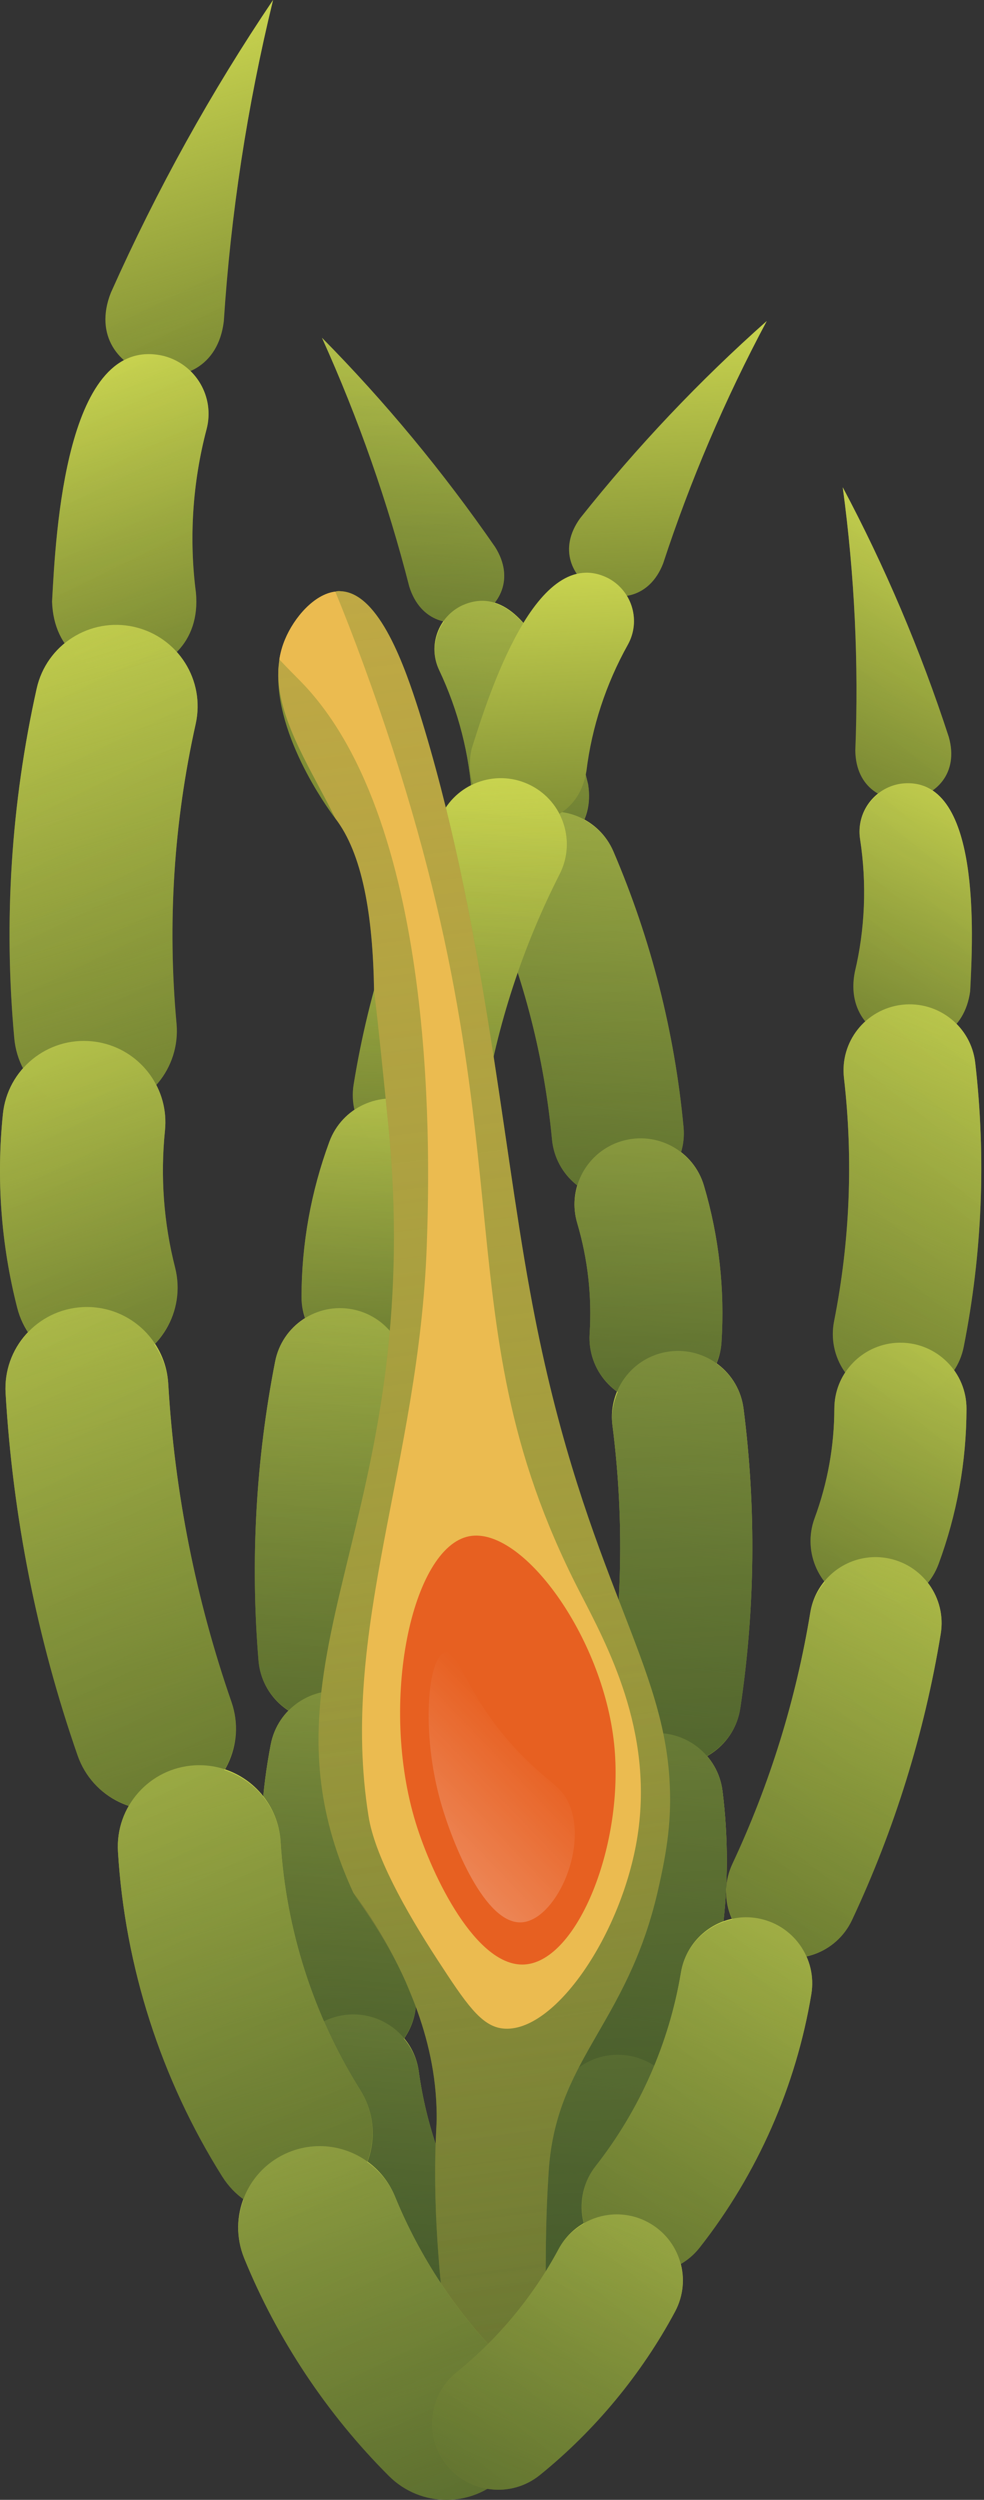 <svg width="87" height="221" viewBox="0 0 87 221" fill="none" xmlns="http://www.w3.org/2000/svg">
<rect x="0" y="0" width="87" height="221" fill="#333333" stroke="none"/>
<path d="M52.299 182.136C53.364 181.672 54.576 181.522 55.8 181.773C58.961 182.419 60.998 185.508 60.35 188.669C59.095 194.798 56.563 200.764 53.028 205.919C51.205 208.585 47.568 209.262 44.908 207.436C42.246 205.612 41.568 201.975 43.392 199.315C46.053 195.433 47.959 190.939 48.905 186.324C49.301 184.384 50.614 182.87 52.299 182.136Z" fill="#808E35"/>
<path d="M57.609 119.916C58.106 119.7 58.64 119.55 59.203 119.478C62.404 119.068 65.331 121.331 65.74 124.531C66.866 133.337 66.77 142.247 65.453 151.016C64.976 154.206 62.003 156.406 58.81 155.927C55.62 155.449 53.421 152.473 53.9 149.283C55.054 141.58 55.139 133.75 54.15 126.017C53.812 123.376 55.289 120.926 57.609 119.916Z" fill="#808E35"/>
<path d="M46.534 72.224C46.545 72.219 46.556 72.215 46.567 72.21C49.533 70.939 52.967 72.315 54.236 75.282C57.557 83.041 59.643 91.232 60.435 99.633C60.74 102.845 58.385 105.693 55.167 105.998C51.956 106.3 49.105 103.943 48.803 100.73C48.125 93.537 46.339 86.521 43.495 79.878C42.23 76.924 43.591 73.506 46.534 72.224Z" fill="#808E35"/>
<path d="M36.186 51.857C34.291 44.433 31.718 37.063 28.471 29.869C34.014 35.486 39.15 41.671 43.77 48.353C47.319 53.989 38.175 58.212 36.186 51.857Z" fill="#808E35"/>
<path d="M55.746 153.697C56.244 153.481 56.782 153.33 57.351 153.258C60.552 152.856 63.473 155.123 63.878 158.325C64.909 166.527 63.853 174.927 60.819 182.615C59.637 185.615 56.243 187.093 53.242 185.906C50.241 184.722 48.767 181.331 49.951 178.329C52.265 172.459 53.072 166.047 52.284 159.786C51.952 157.15 53.428 154.706 55.746 153.697Z" fill="#808E35"/>
<path d="M54.299 101.123C54.52 101.027 54.747 100.945 54.984 100.875C58.077 99.962 61.328 101.729 62.24 104.824C63.569 109.324 64.091 113.978 63.793 118.657C63.589 121.877 60.811 124.319 57.59 124.117C54.37 123.91 51.927 121.134 52.131 117.914C52.342 114.604 51.974 111.313 51.034 108.13C50.19 105.274 51.634 102.283 54.299 101.123Z" fill="#808E35"/>
<path d="M41.738 70.609C41.522 66.74 40.534 62.834 38.825 59.232C37.812 57.087 38.73 54.527 40.876 53.514C47.499 50.576 50.862 64.684 51.999 69.347C53.117 76.54 42.398 77.865 41.738 70.609Z" fill="#808E35"/>
<path d="M52.299 182.136C53.364 181.672 54.576 181.522 55.8 181.773C58.961 182.419 60.998 185.508 60.35 188.669C59.095 194.798 56.563 200.764 53.028 205.919C51.205 208.585 47.568 209.262 44.908 207.436C42.246 205.612 41.568 201.975 43.392 199.315C46.053 195.433 47.959 190.939 48.905 186.324C49.301 184.384 50.614 182.87 52.299 182.136Z" fill="url(#paint0_linear_4929_362134)"/>
<path d="M57.609 119.916C58.106 119.7 58.64 119.55 59.203 119.478C62.404 119.068 65.331 121.331 65.74 124.531C66.866 133.337 66.77 142.247 65.453 151.016C64.976 154.206 62.003 156.406 58.81 155.927C55.62 155.449 53.421 152.473 53.9 149.283C55.054 141.58 55.139 133.75 54.15 126.017C53.812 123.376 55.289 120.926 57.609 119.916Z" fill="url(#paint1_linear_4929_362134)"/>
<path d="M46.534 72.224C46.545 72.219 46.556 72.215 46.567 72.21C49.533 70.939 52.967 72.315 54.236 75.282C57.557 83.041 59.643 91.232 60.435 99.633C60.74 102.845 58.385 105.693 55.167 105.998C51.956 106.3 49.105 103.943 48.803 100.73C48.125 93.537 46.339 86.521 43.495 79.878C42.23 76.924 43.591 73.506 46.534 72.224Z" fill="url(#paint2_linear_4929_362134)"/>
<path d="M36.186 51.857C34.291 44.433 31.718 37.063 28.471 29.869C34.014 35.486 39.15 41.671 43.77 48.353C47.319 53.989 38.175 58.212 36.186 51.857Z" fill="url(#paint3_linear_4929_362134)"/>
<path d="M55.746 153.697C56.244 153.481 56.782 153.33 57.351 153.258C60.552 152.856 63.473 155.123 63.878 158.325C64.909 166.527 63.853 174.927 60.819 182.615C59.637 185.615 56.243 187.093 53.242 185.906C50.241 184.722 48.767 181.331 49.951 178.329C52.265 172.459 53.072 166.047 52.284 159.786C51.952 157.15 53.428 154.706 55.746 153.697Z" fill="url(#paint4_linear_4929_362134)"/>
<path d="M54.299 101.123C54.52 101.027 54.747 100.945 54.984 100.875C58.077 99.962 61.328 101.729 62.24 104.824C63.569 109.324 64.091 113.978 63.793 118.657C63.589 121.877 60.811 124.319 57.59 124.117C54.37 123.91 51.927 121.134 52.131 117.914C52.342 114.604 51.974 111.313 51.034 108.13C50.19 105.274 51.634 102.283 54.299 101.123Z" fill="url(#paint5_linear_4929_362134)"/>
<path d="M41.738 70.609C41.522 66.74 40.534 62.834 38.825 59.232C37.812 57.087 38.73 54.527 40.876 53.514C47.499 50.576 50.862 64.684 51.999 69.347C53.117 76.54 42.398 77.865 41.738 70.609Z" fill="url(#paint6_linear_4929_362134)"/>
<path d="M53.028 205.919C56.563 200.764 59.095 194.798 60.349 188.669C60.656 187.173 60.346 185.702 59.615 184.49C60.118 183.961 60.535 183.334 60.819 182.614C63.853 174.926 64.909 166.527 63.878 158.324C63.728 157.136 63.229 156.079 62.5 155.237C64.03 154.386 65.174 152.879 65.453 151.015C66.77 142.246 66.865 133.336 65.74 124.53C65.525 122.851 64.608 121.444 63.33 120.531C63.575 119.947 63.751 119.325 63.793 118.658C64.092 113.979 63.571 109.325 62.24 104.825C61.88 103.601 61.145 102.597 60.207 101.873C60.421 101.167 60.509 100.412 60.436 99.634C59.644 91.233 57.558 83.041 54.236 75.283C53.696 74.022 52.755 73.071 51.635 72.466C52.018 71.598 52.187 70.564 51.998 69.348C51.036 65.403 48.47 54.731 43.694 53.311C44.687 52.079 44.999 50.308 43.769 48.355C39.149 41.673 34.013 35.489 28.47 29.871C31.718 37.065 34.291 44.435 36.185 51.859C36.767 53.717 37.964 54.65 39.272 54.929C38.395 56.155 38.134 57.775 38.823 59.234C40.533 62.836 41.521 66.743 41.738 70.612C41.908 72.482 42.752 73.772 43.885 74.55C42.938 76.107 42.722 78.078 43.496 79.882C46.339 86.525 48.125 93.541 48.803 100.734C48.961 102.41 49.821 103.842 51.056 104.796C50.737 105.85 50.699 107 51.034 108.135C51.974 111.317 52.342 114.609 52.131 117.918C51.997 120.024 53.007 121.924 54.616 123.056C54.233 123.971 54.014 124.964 54.148 126.018C55.138 133.752 55.053 141.582 53.898 149.284C53.632 151.052 54.209 152.738 55.302 153.985C53.264 155.105 51.975 157.339 52.282 159.786C53.071 166.047 52.263 172.459 49.95 178.329C49.252 180.098 49.496 181.991 50.411 183.498C49.682 184.264 49.13 185.212 48.903 186.324C47.956 190.94 46.05 195.433 43.389 199.315C41.566 201.975 42.245 205.613 44.906 207.436C47.568 209.262 51.205 208.585 53.028 205.919Z" fill="url(#paint7_linear_4929_362134)"/>
<path d="M33.915 178.735C32.883 178.202 31.684 177.971 30.447 178.141C27.25 178.575 25.012 181.523 25.449 184.719C26.295 190.918 28.425 197.039 31.61 202.417C33.253 205.197 36.836 206.114 39.613 204.469C42.389 202.827 43.308 199.242 41.665 196.467C39.267 192.417 37.664 187.807 37.025 183.138C36.758 181.176 35.548 179.578 33.915 178.735Z" fill="#808E35"/>
<path d="M32.744 116.3C32.264 116.051 31.741 115.865 31.184 115.756C28.017 115.135 24.946 117.199 24.326 120.365C22.62 129.076 22.124 137.973 22.856 146.81C23.122 150.025 25.942 152.417 29.16 152.15C32.375 151.884 34.766 149.062 34.5 145.846C33.858 138.083 34.294 130.264 35.794 122.613C36.304 120.003 34.992 117.461 32.744 116.3Z" fill="#808E35"/>
<path d="M46.957 69.447C46.946 69.442 46.936 69.436 46.925 69.431C44.05 67.966 40.532 69.111 39.069 71.987C35.24 79.508 32.616 87.543 31.268 95.873C30.751 99.058 32.912 102.056 36.102 102.574C39.287 103.088 42.288 100.925 42.803 97.739C43.956 90.606 46.204 83.725 49.481 77.285C50.94 74.421 49.809 70.92 46.957 69.447Z" fill="#808E35"/>
<path d="M58.633 49.81C61.017 42.529 64.073 35.345 67.79 28.383C61.886 33.621 56.352 39.451 51.298 45.811C47.384 51.2 56.227 56.019 58.633 49.81Z" fill="#808E35"/>
<path d="M32.362 150.129C31.879 149.879 31.352 149.693 30.79 149.583C27.623 148.97 24.558 151.038 23.942 154.206C22.368 162.321 22.865 170.772 25.383 178.645C26.364 181.717 29.652 183.416 32.725 182.43C35.799 181.449 37.495 178.163 36.511 175.088C34.592 169.078 34.212 162.626 35.413 156.43C35.919 153.826 34.608 151.29 32.362 150.129Z" fill="#808E35"/>
<path d="M37.292 97.767C37.079 97.657 36.858 97.56 36.626 97.475C33.6 96.358 30.24 97.906 29.123 100.934C27.498 105.336 26.669 109.945 26.657 114.634C26.648 117.86 29.257 120.481 32.484 120.492C35.711 120.5 38.333 117.892 38.342 114.665C38.35 111.348 38.936 108.089 40.085 104.976C41.117 102.181 39.874 99.101 37.292 97.767Z" fill="#808E35"/>
<path d="M51.85 68.153C52.322 64.307 53.566 60.474 55.511 56.994C56.664 54.92 55.918 52.305 53.844 51.153C47.43 47.781 43.138 61.636 41.695 66.212C40.103 73.316 50.71 75.349 51.85 68.153Z" fill="#808E35"/>
<path d="M33.915 178.735C32.883 178.202 31.684 177.971 30.447 178.141C27.25 178.575 25.012 181.523 25.449 184.719C26.295 190.918 28.425 197.039 31.61 202.417C33.253 205.197 36.836 206.114 39.613 204.469C42.389 202.827 43.308 199.242 41.665 196.467C39.267 192.417 37.664 187.807 37.025 183.138C36.758 181.176 35.548 179.578 33.915 178.735Z" fill="url(#paint8_linear_4929_362134)"/>
<path d="M32.744 116.3C32.264 116.051 31.741 115.865 31.184 115.756C28.017 115.135 24.946 117.199 24.326 120.365C22.62 129.076 22.124 137.973 22.856 146.81C23.122 150.025 25.942 152.417 29.16 152.15C32.375 151.884 34.766 149.062 34.5 145.846C33.858 138.083 34.294 130.264 35.794 122.613C36.304 120.003 34.992 117.461 32.744 116.3Z" fill="url(#paint9_linear_4929_362134)"/>
<path d="M46.957 69.447C46.946 69.442 46.936 69.436 46.925 69.431C44.05 67.966 40.532 69.111 39.069 71.987C35.24 79.508 32.616 87.543 31.268 95.873C30.751 99.058 32.912 102.056 36.102 102.574C39.287 103.088 42.288 100.925 42.803 97.739C43.956 90.606 46.204 83.725 49.481 77.285C50.94 74.421 49.809 70.92 46.957 69.447Z" fill="url(#paint10_linear_4929_362134)"/>
<path d="M58.633 49.81C61.017 42.529 64.073 35.345 67.79 28.383C61.886 33.621 56.352 39.451 51.298 45.811C47.384 51.2 56.227 56.019 58.633 49.81Z" fill="url(#paint11_linear_4929_362134)"/>
<path d="M32.362 150.129C31.879 149.879 31.352 149.693 30.79 149.583C27.623 148.97 24.558 151.038 23.942 154.206C22.368 162.321 22.865 170.772 25.383 178.645C26.364 181.717 29.652 183.416 32.725 182.43C35.799 181.449 37.495 178.163 36.511 175.088C34.592 169.078 34.212 162.626 35.413 156.43C35.919 153.826 34.608 151.29 32.362 150.129Z" fill="url(#paint12_linear_4929_362134)"/>
<path d="M37.292 97.767C37.079 97.657 36.858 97.56 36.626 97.475C33.6 96.358 30.24 97.906 29.123 100.934C27.498 105.336 26.669 109.945 26.657 114.634C26.648 117.86 29.257 120.481 32.484 120.492C35.711 120.5 38.333 117.892 38.342 114.665C38.35 111.348 38.936 108.089 40.085 104.976C41.117 102.181 39.874 99.101 37.292 97.767Z" fill="url(#paint13_linear_4929_362134)"/>
<path d="M51.85 68.153C52.322 64.307 53.566 60.474 55.511 56.994C56.664 54.92 55.918 52.305 53.844 51.153C47.43 47.781 43.138 61.636 41.695 66.212C40.103 73.316 50.71 75.349 51.85 68.153Z" fill="url(#paint14_linear_4929_362134)"/>
<path d="M31.612 202.416C28.427 197.038 26.296 190.917 25.45 184.718C25.243 183.205 25.65 181.758 26.461 180.597C25.994 180.036 25.619 179.383 25.384 178.645C22.867 170.772 22.369 162.321 23.943 154.206C24.171 153.03 24.739 152.009 25.522 151.216C24.052 150.266 23.01 148.686 22.855 146.808C22.123 137.97 22.619 129.073 24.325 120.363C24.651 118.701 25.66 117.358 26.995 116.533C26.79 115.934 26.656 115.302 26.658 114.633C26.67 109.944 27.499 105.335 29.124 100.933C29.566 99.736 30.365 98.783 31.348 98.122C31.182 97.405 31.144 96.644 31.269 95.873C32.616 87.543 35.241 79.507 39.07 71.987C39.692 70.765 40.695 69.878 41.851 69.35C41.527 68.458 41.427 67.416 41.696 66.213C42.917 62.341 46.185 51.863 51.044 50.762C50.135 49.467 49.942 47.679 51.299 45.812C56.353 39.451 61.887 33.622 67.791 28.384C64.073 35.346 61.018 42.53 58.634 49.812C57.931 51.626 56.674 52.479 55.35 52.67C56.144 53.951 56.297 55.584 55.512 56.995C53.567 60.475 52.323 64.308 51.851 68.154C51.557 70.01 50.629 71.24 49.447 71.941C50.288 73.558 50.373 75.538 49.482 77.287C46.205 83.727 43.958 90.608 42.804 97.741C42.534 99.404 41.581 100.775 40.286 101.645C40.534 102.718 40.496 103.869 40.087 104.978C38.938 108.091 38.352 111.351 38.344 114.667C38.338 116.777 37.203 118.607 35.524 119.629C35.844 120.566 35.998 121.572 35.794 122.614C34.294 130.265 33.859 138.083 34.501 145.847C34.648 147.629 33.961 149.272 32.788 150.444C34.748 151.697 35.886 154.012 35.416 156.432C34.214 162.628 34.594 169.08 36.513 175.09C37.092 176.901 36.724 178.774 35.709 180.218C36.385 181.03 36.874 182.013 37.027 183.138C37.666 187.808 39.27 192.417 41.667 196.467C43.311 199.242 42.392 202.827 39.615 204.469C36.838 206.114 33.254 205.197 31.612 202.416Z" fill="url(#paint15_linear_4929_362134)"/>
<path d="M59.187 157.24C59.408 160.776 59.005 163.508 58.152 167.21C55.404 179.121 49.061 182.048 48.499 192.177C48.438 193.23 48.26 195.628 48.249 200.438C48.253 203.386 48.196 206.328 47.794 209.255C47.409 212.014 46.822 215.344 45.14 217.651C43.2 220.286 41.441 216.457 40.961 214.75C40.391 212.687 40.181 210.549 39.857 208.444C39.38 205.428 38.978 202.413 38.762 199.352C38.508 195.985 38.398 192.579 38.529 189.193C38.597 187.469 38.619 187.688 38.608 186.916C38.572 183.423 37.83 180.243 36.698 177.231C36.434 176.546 36.159 175.878 35.887 175.238C35.766 174.961 35.631 174.685 35.512 174.423C33.634 170.421 31.544 167.735 31.237 167.324C21.653 146.526 37.867 134.913 34.307 99.182C33.845 94.659 33.472 90.851 33.073 87.583C32.97 80.855 32.033 75.459 29.653 72.36C29.639 72.362 24.558 65.786 24.601 59.749C24.598 59.556 24.61 59.36 24.608 59.167C24.634 58.88 24.66 58.592 24.701 58.303C24.794 57.707 24.962 57.112 25.206 56.521C26.012 54.584 27.796 52.528 29.65 52.305C29.804 52.249 29.983 52.249 30.134 52.268C33.57 52.42 35.837 59.097 37.03 62.828C42.702 80.903 44.305 100.198 46.843 114.065C51.26 138.501 58.497 146.219 59.187 157.24Z" fill="#808E35"/>
<path d="M59.187 157.24C59.408 160.776 59.005 163.508 58.152 167.21C55.404 179.121 49.061 182.048 48.499 192.177C48.438 193.23 48.26 195.628 48.249 200.438C48.253 203.386 48.196 206.328 47.794 209.255C47.409 212.014 46.822 215.344 45.14 217.651C43.2 220.286 41.441 216.457 40.961 214.75C40.391 212.687 40.181 210.549 39.857 208.444C39.38 205.428 38.978 202.413 38.762 199.352C38.508 195.985 38.398 192.579 38.529 189.193C38.597 187.469 38.619 187.688 38.608 186.916C38.572 183.423 37.83 180.243 36.698 177.231C36.434 176.546 36.159 175.878 35.887 175.238C35.766 174.961 35.631 174.685 35.512 174.423C33.617 170.498 31.491 167.862 31.237 167.324C21.653 146.526 37.867 134.913 34.307 99.182C33.845 94.659 33.472 90.851 33.073 87.583C32.97 80.855 32.033 75.459 29.653 72.36C27.612 68.192 24.7 63.886 24.601 59.749C24.598 59.556 24.61 59.36 24.608 59.167C24.634 58.88 24.66 58.592 24.701 58.303C24.794 57.707 24.962 57.112 25.206 56.521C26.012 54.584 27.796 52.528 29.65 52.305C29.804 52.249 29.983 52.249 30.134 52.268C33.57 52.42 35.837 59.097 37.03 62.828C42.702 80.903 44.305 100.198 46.843 114.065C51.26 138.501 58.497 146.219 59.187 157.24Z" fill="url(#paint16_linear_4929_362134)"/>
<path d="M59.187 157.24C59.408 160.776 59.005 163.508 58.152 167.21C55.404 179.121 49.061 182.048 48.499 192.177C48.438 193.23 48.26 195.628 48.249 200.438C48.253 203.386 48.196 206.328 47.794 209.255C47.409 212.014 46.822 215.344 45.14 217.651C43.2 220.286 41.441 216.457 40.961 214.75C40.391 212.687 40.181 210.549 39.857 208.444C39.38 205.428 38.978 202.413 38.762 199.352C38.508 195.985 38.398 192.579 38.529 189.193C38.597 187.469 38.619 187.688 38.608 186.916C38.572 183.423 37.83 180.243 36.698 177.231C36.434 176.546 36.159 175.878 35.887 175.238C35.766 174.961 35.631 174.685 35.512 174.423C33.617 170.498 31.491 167.862 31.237 167.324C21.653 146.526 37.867 134.913 34.307 99.182C33.845 94.659 33.472 90.851 33.073 87.583C32.97 80.855 32.033 75.459 29.653 72.36C27.612 68.192 24.7 63.886 24.601 59.749C24.598 59.556 24.61 59.36 24.608 59.167C24.634 58.88 24.66 58.592 24.701 58.303C24.794 57.707 24.962 57.112 25.206 56.521C26.012 54.584 27.796 52.528 29.65 52.305C29.804 52.249 29.983 52.249 30.134 52.268C33.57 52.42 35.837 59.097 37.03 62.828C42.702 80.903 44.305 100.198 46.843 114.065C51.26 138.501 58.497 146.219 59.187 157.24Z" fill="url(#paint17_linear_4929_362134)"/>
<path d="M10.047 110.921C8.898 107.018 7.957 103.892 6.845 100.936C7.908 104.16 8.906 107.376 9.918 110.497C9.963 110.637 10.002 110.78 10.047 110.921Z" fill="url(#paint18_linear_4929_362134)"/>
<path d="M56.37 162.294C55.026 170.968 48.985 179.864 44.421 179.328C42.538 179.101 41.212 177.152 38.665 173.237C35.797 168.833 33.115 163.985 32.579 160.536C29.981 144.165 37.035 129.408 37.732 110.16C37.956 103.608 39.019 72.964 26.589 60.243C26.169 59.814 25.492 59.146 24.699 58.302C24.793 57.7 24.954 57.108 25.204 56.523C26.008 54.586 27.79 52.527 29.642 52.303C30.443 54.231 31.287 56.413 32.132 58.725C47.722 101.251 38.274 115.454 51.216 140.662C53.666 145.42 57.801 152.978 56.37 162.294Z" fill="#EBBB50"/>
<path d="M41.489 135.812C46.149 134.923 53.282 144.617 54.294 154.14C55.234 162.968 51.094 173.365 46.392 173.672C42.151 173.948 38.236 165.963 36.755 161.143C33.488 150.502 36.403 136.781 41.489 135.812Z" fill="#E76021"/>
<path d="M39.361 146.099C40.635 145.839 41.199 150.239 46.327 155.371C48.718 157.763 49.765 157.979 50.414 159.719C51.902 163.715 49.036 169.71 46.165 169.943C42.872 170.211 39.98 162.869 38.987 159.402C37.197 153.16 37.819 146.412 39.361 146.099Z" fill="url(#paint19_linear_4929_362134)"/>
<path d="M29.868 189.91C28.472 189.59 26.97 189.684 25.544 190.265C21.86 191.767 20.095 195.972 21.598 199.654C24.511 206.796 28.935 213.448 34.389 218.891C37.204 221.707 41.764 221.701 44.573 218.883C47.383 216.069 47.38 211.508 44.565 208.699C40.459 204.599 37.129 199.589 34.932 194.21C34.011 191.953 32.077 190.417 29.868 189.91Z" fill="#808E35"/>
<path d="M9.297 115.728C8.646 115.579 7.965 115.518 7.267 115.558C3.295 115.789 0.262 119.196 0.495 123.166C1.132 134.091 3.272 144.865 6.861 155.191C8.165 158.947 12.267 160.937 16.026 159.63C19.782 158.327 21.771 154.222 20.465 150.465C17.316 141.393 15.434 131.926 14.876 122.33C14.684 119.057 12.337 116.425 9.297 115.728Z" fill="#808E35"/>
<path d="M11.878 55.425C11.864 55.422 11.849 55.418 11.835 55.415C7.953 54.55 4.104 56.997 3.241 60.88C0.98 71.035 0.314 81.435 1.263 91.794C1.624 95.754 5.125 98.671 9.092 98.309C13.053 97.945 15.971 94.441 15.607 90.48C14.795 81.611 15.364 72.704 17.3 64.009C18.162 60.142 15.737 56.31 11.878 55.425Z" fill="#808E35"/>
<path d="M19.789 28.397C20.399 18.972 21.841 9.457 24.142 0.002C18.702 8.068 13.884 16.728 9.804 25.875C6.785 33.51 18.823 36.548 19.789 28.397Z" fill="#808E35"/>
<path d="M19.23 156.235C18.577 156.086 17.89 156.026 17.186 156.067C13.217 156.307 10.192 159.718 10.43 163.69C11.043 173.862 14.232 183.799 19.655 192.425C21.77 195.792 26.217 196.81 29.584 194.69C32.952 192.574 33.967 188.13 31.849 184.762C27.712 178.175 25.277 170.589 24.81 162.823C24.612 159.556 22.267 156.931 19.23 156.235Z" fill="#808E35"/>
<path d="M9.037 92.206C8.748 92.14 8.454 92.091 8.15 92.061C4.195 91.656 0.659 94.536 0.256 98.494C-0.332 104.248 0.093 110.007 1.519 115.609C2.499 119.464 6.419 121.791 10.275 120.814C14.13 119.832 16.459 115.913 15.48 112.058C14.471 108.096 14.17 104.024 14.585 99.955C14.959 96.301 12.529 93.006 9.037 92.206Z" fill="#808E35"/>
<path d="M17.322 52.38C16.705 47.643 17.015 42.685 18.268 37.932C19.007 35.103 17.313 32.209 14.484 31.47C5.792 29.414 4.922 47.274 4.604 53.181C4.882 62.151 18.172 61.319 17.322 52.38Z" fill="#808E35"/>
<path d="M29.868 189.91C28.472 189.59 26.97 189.684 25.544 190.265C21.86 191.767 20.095 195.972 21.598 199.654C24.511 206.796 28.935 213.448 34.389 218.891C37.204 221.707 41.764 221.701 44.573 218.883C47.383 216.069 47.38 211.508 44.565 208.699C40.459 204.599 37.129 199.589 34.932 194.21C34.011 191.953 32.077 190.417 29.868 189.91Z" fill="url(#paint20_linear_4929_362134)"/>
<path d="M9.297 115.728C8.646 115.579 7.965 115.518 7.267 115.558C3.295 115.789 0.262 119.196 0.495 123.166C1.132 134.091 3.272 144.865 6.861 155.191C8.165 158.947 12.267 160.937 16.026 159.63C19.782 158.327 21.771 154.222 20.465 150.465C17.316 141.393 15.434 131.926 14.876 122.33C14.684 119.057 12.337 116.425 9.297 115.728Z" fill="url(#paint21_linear_4929_362134)"/>
<path d="M11.878 55.425C11.864 55.422 11.849 55.418 11.835 55.415C7.953 54.55 4.104 56.997 3.241 60.88C0.98 71.035 0.314 81.435 1.263 91.794C1.624 95.754 5.125 98.671 9.092 98.309C13.053 97.945 15.971 94.441 15.607 90.48C14.795 81.611 15.364 72.704 17.3 64.009C18.162 60.142 15.737 56.31 11.878 55.425Z" fill="url(#paint22_linear_4929_362134)"/>
<path d="M19.789 28.397C20.399 18.972 21.841 9.457 24.142 0.002C18.702 8.068 13.884 16.728 9.804 25.875C6.785 33.51 18.823 36.548 19.789 28.397Z" fill="url(#paint23_linear_4929_362134)"/>
<path d="M19.23 156.235C18.577 156.086 17.89 156.026 17.186 156.067C13.217 156.307 10.192 159.718 10.43 163.69C11.043 173.862 14.232 183.799 19.655 192.425C21.77 195.792 26.217 196.81 29.584 194.69C32.952 192.574 33.967 188.13 31.849 184.762C27.712 178.175 25.277 170.589 24.81 162.823C24.612 159.556 22.267 156.931 19.23 156.235Z" fill="url(#paint24_linear_4929_362134)"/>
<path d="M9.037 92.206C8.748 92.14 8.454 92.091 8.15 92.061C4.195 91.656 0.659 94.536 0.256 98.494C-0.332 104.248 0.093 110.007 1.519 115.609C2.499 119.464 6.419 121.791 10.275 120.814C14.13 119.832 16.459 115.913 15.48 112.058C14.471 108.096 14.17 104.024 14.585 99.955C14.959 96.301 12.529 93.006 9.037 92.206Z" fill="url(#paint25_linear_4929_362134)"/>
<path d="M17.322 52.38C16.705 47.643 17.015 42.685 18.268 37.932C19.007 35.103 17.313 32.209 14.484 31.47C5.792 29.414 4.922 47.274 4.604 53.181C4.882 62.151 18.172 61.319 17.322 52.38Z" fill="url(#paint26_linear_4929_362134)"/>
<path d="M34.389 218.892C28.935 213.449 24.511 206.796 21.598 199.654C20.886 197.911 20.928 196.058 21.539 194.424C20.81 193.897 20.162 193.233 19.655 192.424C14.233 183.798 11.044 173.861 10.43 163.69C10.342 162.216 10.706 160.822 11.397 159.635C9.35 158.952 7.621 157.387 6.859 155.19C3.271 144.865 1.13 134.091 0.494 123.166C0.372 121.083 1.164 119.169 2.506 117.773C2.077 117.121 1.722 116.407 1.519 115.609C0.094 110.007 -0.332 104.249 0.256 98.494C0.415 96.93 1.077 95.546 2.048 94.454C1.629 93.649 1.351 92.754 1.263 91.793C0.313 81.434 0.979 71.034 3.241 60.879C3.607 59.228 4.533 57.863 5.752 56.875C5.091 55.911 4.651 54.696 4.604 53.179C4.872 48.18 5.556 34.667 11.021 31.861C9.537 30.593 8.757 28.52 9.804 25.873C13.884 16.726 18.701 8.066 24.142 0C21.841 9.455 20.398 18.97 19.789 28.395C19.507 30.778 18.269 32.18 16.746 32.816C18.087 34.102 18.772 36.005 18.268 37.93C17.015 42.683 16.706 47.641 17.322 52.377C17.542 54.683 16.812 56.439 15.615 57.637C17.116 59.309 17.825 61.648 17.299 64.008C15.363 72.703 14.794 81.609 15.607 90.479C15.796 92.546 15.079 94.476 13.799 95.913C14.425 97.117 14.732 98.503 14.584 99.955C14.169 104.024 14.47 108.095 15.479 112.058C16.119 114.579 15.326 117.112 13.635 118.849C14.306 119.869 14.797 121.023 14.874 122.33C15.431 131.926 17.313 141.393 20.463 150.464C21.186 152.546 20.87 154.719 19.83 156.478C22.554 157.373 24.623 159.787 24.807 162.821C25.273 170.587 27.709 178.173 31.846 184.76C33.094 186.744 33.228 189.094 32.461 191.129C33.517 191.891 34.403 192.914 34.93 194.21C37.127 199.589 40.458 204.599 44.563 208.699C47.379 211.507 47.382 216.069 44.571 218.882C41.764 221.701 37.204 221.708 34.389 218.892Z" fill="url(#paint27_linear_4929_362134)"/>
<path d="M53.833 195.807C54.986 195.667 56.19 195.869 57.29 196.459C60.135 197.981 61.204 201.524 59.68 204.367C56.725 209.883 52.594 214.875 47.734 218.806C45.225 220.839 41.546 220.449 39.518 217.939C37.489 215.431 37.878 211.751 40.385 209.723C44.045 206.764 47.156 203.002 49.382 198.85C50.317 197.105 52.007 196.028 53.833 195.807Z" fill="#808E35"/>
<path d="M76.701 137.7C77.239 137.635 77.794 137.643 78.353 137.734C81.538 138.256 83.697 141.261 83.174 144.445C81.736 153.204 79.099 161.716 75.331 169.743C73.962 172.663 70.483 173.922 67.561 172.55C64.64 171.181 63.383 167.701 64.754 164.78C68.062 157.728 70.38 150.249 71.642 142.555C72.074 139.93 74.19 138.004 76.701 137.7Z" fill="#808E35"/>
<path d="M79.719 88.832C79.731 88.831 79.743 88.829 79.754 88.828C82.959 88.458 85.857 90.757 86.225 93.962C87.19 102.346 86.849 110.793 85.206 119.07C84.58 122.235 81.509 124.291 78.34 123.664C75.175 123.036 73.118 119.962 73.746 116.797C75.152 109.711 75.445 102.476 74.619 95.298C74.25 92.105 76.531 89.218 79.719 88.832Z" fill="#808E35"/>
<path d="M75.622 66.356C75.927 58.701 75.568 50.902 74.511 43.08C78.218 50.048 81.373 57.441 83.89 65.166C85.68 71.581 75.712 73.014 75.622 66.356Z" fill="#808E35"/>
<path d="M65.264 169.54C65.803 169.474 66.361 169.483 66.926 169.577C70.108 170.106 72.26 173.114 71.733 176.298C70.378 184.452 66.964 192.2 61.861 198.7C59.87 201.238 56.196 201.684 53.659 199.689C51.121 197.697 50.677 194.026 52.67 191.487C56.565 186.524 59.171 180.61 60.205 174.383C60.641 171.764 62.754 169.844 65.264 169.54Z" fill="#808E35"/>
<path d="M78.901 118.744C79.139 118.715 79.38 118.701 79.628 118.702C82.853 118.71 85.463 121.333 85.453 124.56C85.441 129.253 84.61 133.862 82.987 138.26C81.87 141.287 78.512 142.833 75.483 141.72C72.457 140.602 70.908 137.243 72.024 134.216C73.173 131.104 73.76 127.845 73.769 124.527C73.777 121.548 76.015 119.094 78.901 118.744Z" fill="#808E35"/>
<path d="M75.583 85.913C76.482 82.143 76.652 78.117 76.042 74.178C75.684 71.832 77.296 69.642 79.641 69.284C86.829 68.361 86.019 82.842 85.776 87.635C84.793 94.848 74.142 93.054 75.583 85.913Z" fill="#808E35"/>
<path d="M53.833 195.807C54.986 195.667 56.19 195.869 57.29 196.459C60.135 197.981 61.204 201.524 59.68 204.367C56.725 209.883 52.594 214.875 47.734 218.806C45.225 220.839 41.546 220.449 39.518 217.939C37.489 215.431 37.878 211.751 40.385 209.723C44.045 206.764 47.156 203.002 49.382 198.85C50.317 197.105 52.007 196.028 53.833 195.807Z" fill="url(#paint28_linear_4929_362134)"/>
<path d="M76.701 137.7C77.239 137.635 77.794 137.643 78.353 137.734C81.538 138.256 83.697 141.261 83.174 144.445C81.736 153.204 79.099 161.716 75.331 169.743C73.962 172.663 70.483 173.922 67.561 172.55C64.64 171.181 63.383 167.701 64.754 164.78C68.062 157.728 70.38 150.249 71.642 142.555C72.074 139.93 74.19 138.004 76.701 137.7Z" fill="url(#paint29_linear_4929_362134)"/>
<path d="M79.719 88.832C79.731 88.831 79.743 88.829 79.754 88.828C82.959 88.458 85.857 90.757 86.225 93.962C87.19 102.346 86.849 110.793 85.206 119.07C84.58 122.235 81.509 124.291 78.34 123.664C75.175 123.036 73.118 119.962 73.746 116.797C75.152 109.711 75.445 102.476 74.619 95.298C74.25 92.105 76.531 89.218 79.719 88.832Z" fill="url(#paint30_linear_4929_362134)"/>
<path d="M75.622 66.356C75.927 58.701 75.568 50.902 74.511 43.08C78.218 50.048 81.373 57.441 83.89 65.166C85.68 71.581 75.712 73.014 75.622 66.356Z" fill="url(#paint31_linear_4929_362134)"/>
<path d="M65.264 169.54C65.803 169.474 66.361 169.483 66.926 169.577C70.108 170.106 72.26 173.114 71.733 176.298C70.378 184.452 66.964 192.2 61.861 198.7C59.87 201.238 56.196 201.684 53.659 199.689C51.121 197.697 50.677 194.026 52.67 191.487C56.565 186.524 59.171 180.61 60.205 174.383C60.641 171.764 62.754 169.844 65.264 169.54Z" fill="url(#paint32_linear_4929_362134)"/>
<path d="M78.901 118.744C79.139 118.715 79.38 118.701 79.628 118.702C82.853 118.71 85.463 121.333 85.453 124.56C85.441 129.253 84.61 133.862 82.987 138.26C81.87 141.287 78.512 142.833 75.483 141.72C72.457 140.602 70.908 137.243 72.024 134.216C73.173 131.104 73.76 127.845 73.769 124.527C73.777 121.548 76.015 119.094 78.901 118.744Z" fill="url(#paint33_linear_4929_362134)"/>
<path d="M75.583 85.913C76.482 82.143 76.652 78.117 76.042 74.178C75.684 71.832 77.296 69.642 79.641 69.284C86.829 68.361 86.019 82.842 85.776 87.635C84.793 94.848 74.142 93.054 75.583 85.913Z" fill="url(#paint34_linear_4929_362134)"/>
<path d="M47.734 218.806C52.595 214.875 56.725 209.883 59.681 204.367C60.402 203.021 60.525 201.523 60.172 200.153C60.805 199.789 61.383 199.308 61.861 198.698C66.965 192.198 70.378 184.45 71.733 176.296C71.929 175.114 71.753 173.959 71.296 172.944C73.005 172.566 74.533 171.449 75.333 169.742C79.101 161.715 81.739 153.203 83.176 144.444C83.45 142.773 82.973 141.163 82.009 139.923C82.411 139.433 82.756 138.887 82.988 138.26C84.611 133.862 85.441 129.253 85.453 124.56C85.457 123.284 85.041 122.113 84.349 121.15C84.754 120.535 85.055 119.837 85.207 119.07C86.85 110.793 87.191 102.346 86.226 93.962C86.069 92.6 85.438 91.421 84.538 90.52C85.153 89.798 85.611 88.856 85.777 87.635C85.982 83.579 86.574 72.621 82.403 69.893C83.707 68.996 84.511 67.389 83.891 65.165C81.373 57.441 78.218 50.047 74.512 43.079C75.568 50.901 75.928 58.7 75.622 66.355C75.648 68.302 76.529 69.538 77.704 70.18C76.513 71.103 75.801 72.582 76.043 74.177C76.652 78.117 76.482 82.143 75.584 85.912C75.213 87.754 75.653 89.231 76.517 90.299C75.164 91.521 74.394 93.347 74.619 95.296C75.445 102.474 75.152 109.709 73.746 116.795C73.418 118.447 73.834 120.065 74.744 121.332C74.137 122.251 73.772 123.343 73.769 124.526C73.76 127.844 73.172 131.103 72.024 134.215C71.294 136.195 71.719 138.306 72.937 139.85C72.309 140.616 71.814 141.505 71.643 142.554C70.381 150.248 68.063 157.727 64.755 164.779C63.995 166.398 64.067 168.177 64.757 169.685C62.483 170.177 60.609 171.948 60.205 174.381C59.171 180.607 56.565 186.521 52.67 191.485C51.495 192.981 51.189 194.864 51.636 196.571C50.718 197.097 49.918 197.847 49.382 198.849C47.156 203.002 44.045 206.763 40.385 209.722C37.876 211.75 37.488 215.43 39.518 217.938C41.547 220.449 45.225 220.839 47.734 218.806Z" fill="url(#paint35_linear_4929_362134)"/>
<defs>
<linearGradient id="paint0_linear_4929_362134" x1="52.913" y1="181.418" x2="49.9" y2="208.672" gradientUnits="userSpaceOnUse">
<stop stop-color="#C8D34F"/>
<stop offset="1" stop-color="#C8D34F" stop-opacity="0"/>
</linearGradient>
<linearGradient id="paint1_linear_4929_362134" x1="61.836" y1="119.595" x2="57.831" y2="155.813" gradientUnits="userSpaceOnUse">
<stop stop-color="#C8D34F"/>
<stop offset="1" stop-color="#C8D34F" stop-opacity="0"/>
</linearGradient>
<linearGradient id="paint2_linear_4929_362134" x1="53.578" y1="72.216" x2="49.894" y2="105.531" gradientUnits="userSpaceOnUse">
<stop stop-color="#C8D34F"/>
<stop offset="1" stop-color="#C8D34F" stop-opacity="0"/>
</linearGradient>
<linearGradient id="paint3_linear_4929_362134" x1="37.584" y1="30.871" x2="34.973" y2="54.486" gradientUnits="userSpaceOnUse">
<stop stop-color="#C8D34F"/>
<stop offset="1" stop-color="#C8D34F" stop-opacity="0"/>
</linearGradient>
<linearGradient id="paint4_linear_4929_362134" x1="59.144" y1="153.283" x2="55.487" y2="186.351" gradientUnits="userSpaceOnUse">
<stop stop-color="#C8D34F"/>
<stop offset="1" stop-color="#C8D34F" stop-opacity="0"/>
</linearGradient>
<linearGradient id="paint5_linear_4929_362134" x1="58.57" y1="100.806" x2="56.012" y2="123.941" gradientUnits="userSpaceOnUse">
<stop stop-color="#C8D34F"/>
<stop offset="1" stop-color="#C8D34F" stop-opacity="0"/>
</linearGradient>
<linearGradient id="paint6_linear_4929_362134" x1="46.393" y1="53.502" x2="43.999" y2="75.153" gradientUnits="userSpaceOnUse">
<stop stop-color="#C8D34F"/>
<stop offset="1" stop-color="#C8D34F" stop-opacity="0"/>
</linearGradient>
<linearGradient id="paint7_linear_4929_362134" x1="55.283" y1="222.83" x2="42.681" y2="-5.571" gradientUnits="userSpaceOnUse">
<stop stop-color="#3F552B"/>
<stop offset="1" stop-color="#3F552B" stop-opacity="0"/>
</linearGradient>
<linearGradient id="paint8_linear_4929_362134" x1="33.331" y1="177.976" x2="34.53" y2="205.37" gradientUnits="userSpaceOnUse">
<stop stop-color="#C8D34F"/>
<stop offset="1" stop-color="#C8D34F" stop-opacity="0"/>
</linearGradient>
<linearGradient id="paint9_linear_4929_362134" x1="28.531" y1="115.697" x2="30.123" y2="152.101" gradientUnits="userSpaceOnUse">
<stop stop-color="#C8D34F"/>
<stop offset="1" stop-color="#C8D34F" stop-opacity="0"/>
</linearGradient>
<linearGradient id="paint10_linear_4929_362134" x1="39.914" y1="68.971" x2="41.379" y2="102.457" gradientUnits="userSpaceOnUse">
<stop stop-color="#C8D34F"/>
<stop offset="1" stop-color="#C8D34F" stop-opacity="0"/>
</linearGradient>
<linearGradient id="paint11_linear_4929_362134" x1="58.617" y1="28.779" x2="59.655" y2="52.515" gradientUnits="userSpaceOnUse">
<stop stop-color="#C8D34F"/>
<stop offset="1" stop-color="#C8D34F" stop-opacity="0"/>
</linearGradient>
<linearGradient id="paint12_linear_4929_362134" x1="28.981" y1="149.49" x2="30.435" y2="182.727" gradientUnits="userSpaceOnUse">
<stop stop-color="#C8D34F"/>
<stop offset="1" stop-color="#C8D34F" stop-opacity="0"/>
</linearGradient>
<linearGradient id="paint13_linear_4929_362134" x1="33.037" y1="97.166" x2="34.054" y2="120.421" gradientUnits="userSpaceOnUse">
<stop stop-color="#C8D34F"/>
<stop offset="1" stop-color="#C8D34F" stop-opacity="0"/>
</linearGradient>
<linearGradient id="paint14_linear_4929_362134" x1="48.326" y1="50.775" x2="49.278" y2="72.537" gradientUnits="userSpaceOnUse">
<stop stop-color="#C8D34F"/>
<stop offset="1" stop-color="#C8D34F" stop-opacity="0"/>
</linearGradient>
<linearGradient id="paint15_linear_4929_362134" x1="30.826" y1="218.981" x2="46.13" y2="71.961" gradientUnits="userSpaceOnUse">
<stop stop-color="#3F552B"/>
<stop offset="1" stop-color="#3F552B" stop-opacity="0"/>
</linearGradient>
<linearGradient id="paint16_linear_4929_362134" x1="60.424" y1="274.086" x2="41.279" y2="139.32" gradientUnits="userSpaceOnUse">
<stop stop-color="#3F552B"/>
<stop offset="1" stop-color="#3F552B" stop-opacity="0"/>
</linearGradient>
<linearGradient id="paint17_linear_4929_362134" x1="14.621" y1="-74.1" x2="53.429" y2="233.426" gradientUnits="userSpaceOnUse">
<stop stop-color="#EBBB50"/>
<stop offset="1" stop-color="#EBBB50" stop-opacity="0"/>
</linearGradient>
<linearGradient id="paint18_linear_4929_362134" x1="-19.308" y1="-5.87" x2="39.779" y2="231.97" gradientUnits="userSpaceOnUse">
<stop stop-color="#C8D34F"/>
<stop offset="1" stop-color="#C8D34F" stop-opacity="0"/>
</linearGradient>
<linearGradient id="paint19_linear_4929_362134" x1="7.761" y1="192.014" x2="47.352" y2="153.985" gradientUnits="userSpaceOnUse">
<stop stop-color="white"/>
<stop offset="1" stop-color="white" stop-opacity="0"/>
</linearGradient>
<linearGradient id="paint20_linear_4929_362134" x1="28.961" y1="189.203" x2="38.804" y2="221.543" gradientUnits="userSpaceOnUse">
<stop stop-color="#C8D34F"/>
<stop offset="1" stop-color="#C8D34F" stop-opacity="0"/>
</linearGradient>
<linearGradient id="paint21_linear_4929_362134" x1="4.102" y1="116.316" x2="17.183" y2="159.293" gradientUnits="userSpaceOnUse">
<stop stop-color="#C8D34F"/>
<stop offset="1" stop-color="#C8D34F" stop-opacity="0"/>
</linearGradient>
<linearGradient id="paint22_linear_4929_362134" x1="3.345" y1="57.028" x2="15.378" y2="96.561" gradientUnits="userSpaceOnUse">
<stop stop-color="#C8D34F"/>
<stop offset="1" stop-color="#C8D34F" stop-opacity="0"/>
</linearGradient>
<linearGradient id="paint23_linear_4929_362134" x1="13.332" y1="3.295" x2="21.861" y2="31.317" gradientUnits="userSpaceOnUse">
<stop stop-color="#C8D34F"/>
<stop offset="1" stop-color="#C8D34F" stop-opacity="0"/>
</linearGradient>
<linearGradient id="paint24_linear_4929_362134" x1="15.018" y1="156.526" x2="26.962" y2="195.765" gradientUnits="userSpaceOnUse">
<stop stop-color="#C8D34F"/>
<stop offset="1" stop-color="#C8D34F" stop-opacity="0"/>
</linearGradient>
<linearGradient id="paint25_linear_4929_362134" x1="3.791" y1="92.806" x2="12.147" y2="120.26" gradientUnits="userSpaceOnUse">
<stop stop-color="#C8D34F"/>
<stop offset="1" stop-color="#C8D34F" stop-opacity="0"/>
</linearGradient>
<linearGradient id="paint26_linear_4929_362134" x1="7.799" y1="32.719" x2="15.619" y2="58.411" gradientUnits="userSpaceOnUse">
<stop stop-color="#C8D34F"/>
<stop offset="1" stop-color="#C8D34F" stop-opacity="0"/>
</linearGradient>
<linearGradient id="paint27_linear_4929_362134" x1="146.651" y1="352.361" x2="-8.056" y2="36.866" gradientUnits="userSpaceOnUse">
<stop stop-color="#3F552B"/>
<stop offset="1" stop-color="#3F552B" stop-opacity="0"/>
</linearGradient>
<linearGradient id="paint28_linear_4929_362134" x1="54.638" y1="195.307" x2="43.963" y2="220.565" gradientUnits="userSpaceOnUse">
<stop stop-color="#C8D34F"/>
<stop offset="1" stop-color="#C8D34F" stop-opacity="0"/>
</linearGradient>
<linearGradient id="paint29_linear_4929_362134" x1="80.854" y1="138.608" x2="66.668" y2="172.173" gradientUnits="userSpaceOnUse">
<stop stop-color="#C8D34F"/>
<stop offset="1" stop-color="#C8D34F" stop-opacity="0"/>
</linearGradient>
<linearGradient id="paint30_linear_4929_362134" x1="86.477" y1="90.844" x2="73.428" y2="121.718" gradientUnits="userSpaceOnUse">
<stop stop-color="#C8D34F"/>
<stop offset="1" stop-color="#C8D34F" stop-opacity="0"/>
</linearGradient>
<linearGradient id="paint31_linear_4929_362134" x1="82.963" y1="46.651" x2="73.713" y2="68.536" gradientUnits="userSpaceOnUse">
<stop stop-color="#C8D34F"/>
<stop offset="1" stop-color="#C8D34F" stop-opacity="0"/>
</linearGradient>
<linearGradient id="paint32_linear_4929_362134" x1="68.649" y1="170.124" x2="55.697" y2="200.77" gradientUnits="userSpaceOnUse">
<stop stop-color="#C8D34F"/>
<stop offset="1" stop-color="#C8D34F" stop-opacity="0"/>
</linearGradient>
<linearGradient id="paint33_linear_4929_362134" x1="83.093" y1="119.669" x2="74.031" y2="141.11" gradientUnits="userSpaceOnUse">
<stop stop-color="#C8D34F"/>
<stop offset="1" stop-color="#C8D34F" stop-opacity="0"/>
</linearGradient>
<linearGradient id="paint34_linear_4929_362134" x1="84.938" y1="70.856" x2="76.458" y2="90.922" gradientUnits="userSpaceOnUse">
<stop stop-color="#C8D34F"/>
<stop offset="1" stop-color="#C8D34F" stop-opacity="0"/>
</linearGradient>
<linearGradient id="paint35_linear_4929_362134" x1="-125.186" y1="366.29" x2="117.04" y2="61.498" gradientUnits="userSpaceOnUse">
<stop stop-color="#3F552B"/>
<stop offset="1" stop-color="#3F552B" stop-opacity="0"/>
</linearGradient>
</defs>
</svg>
